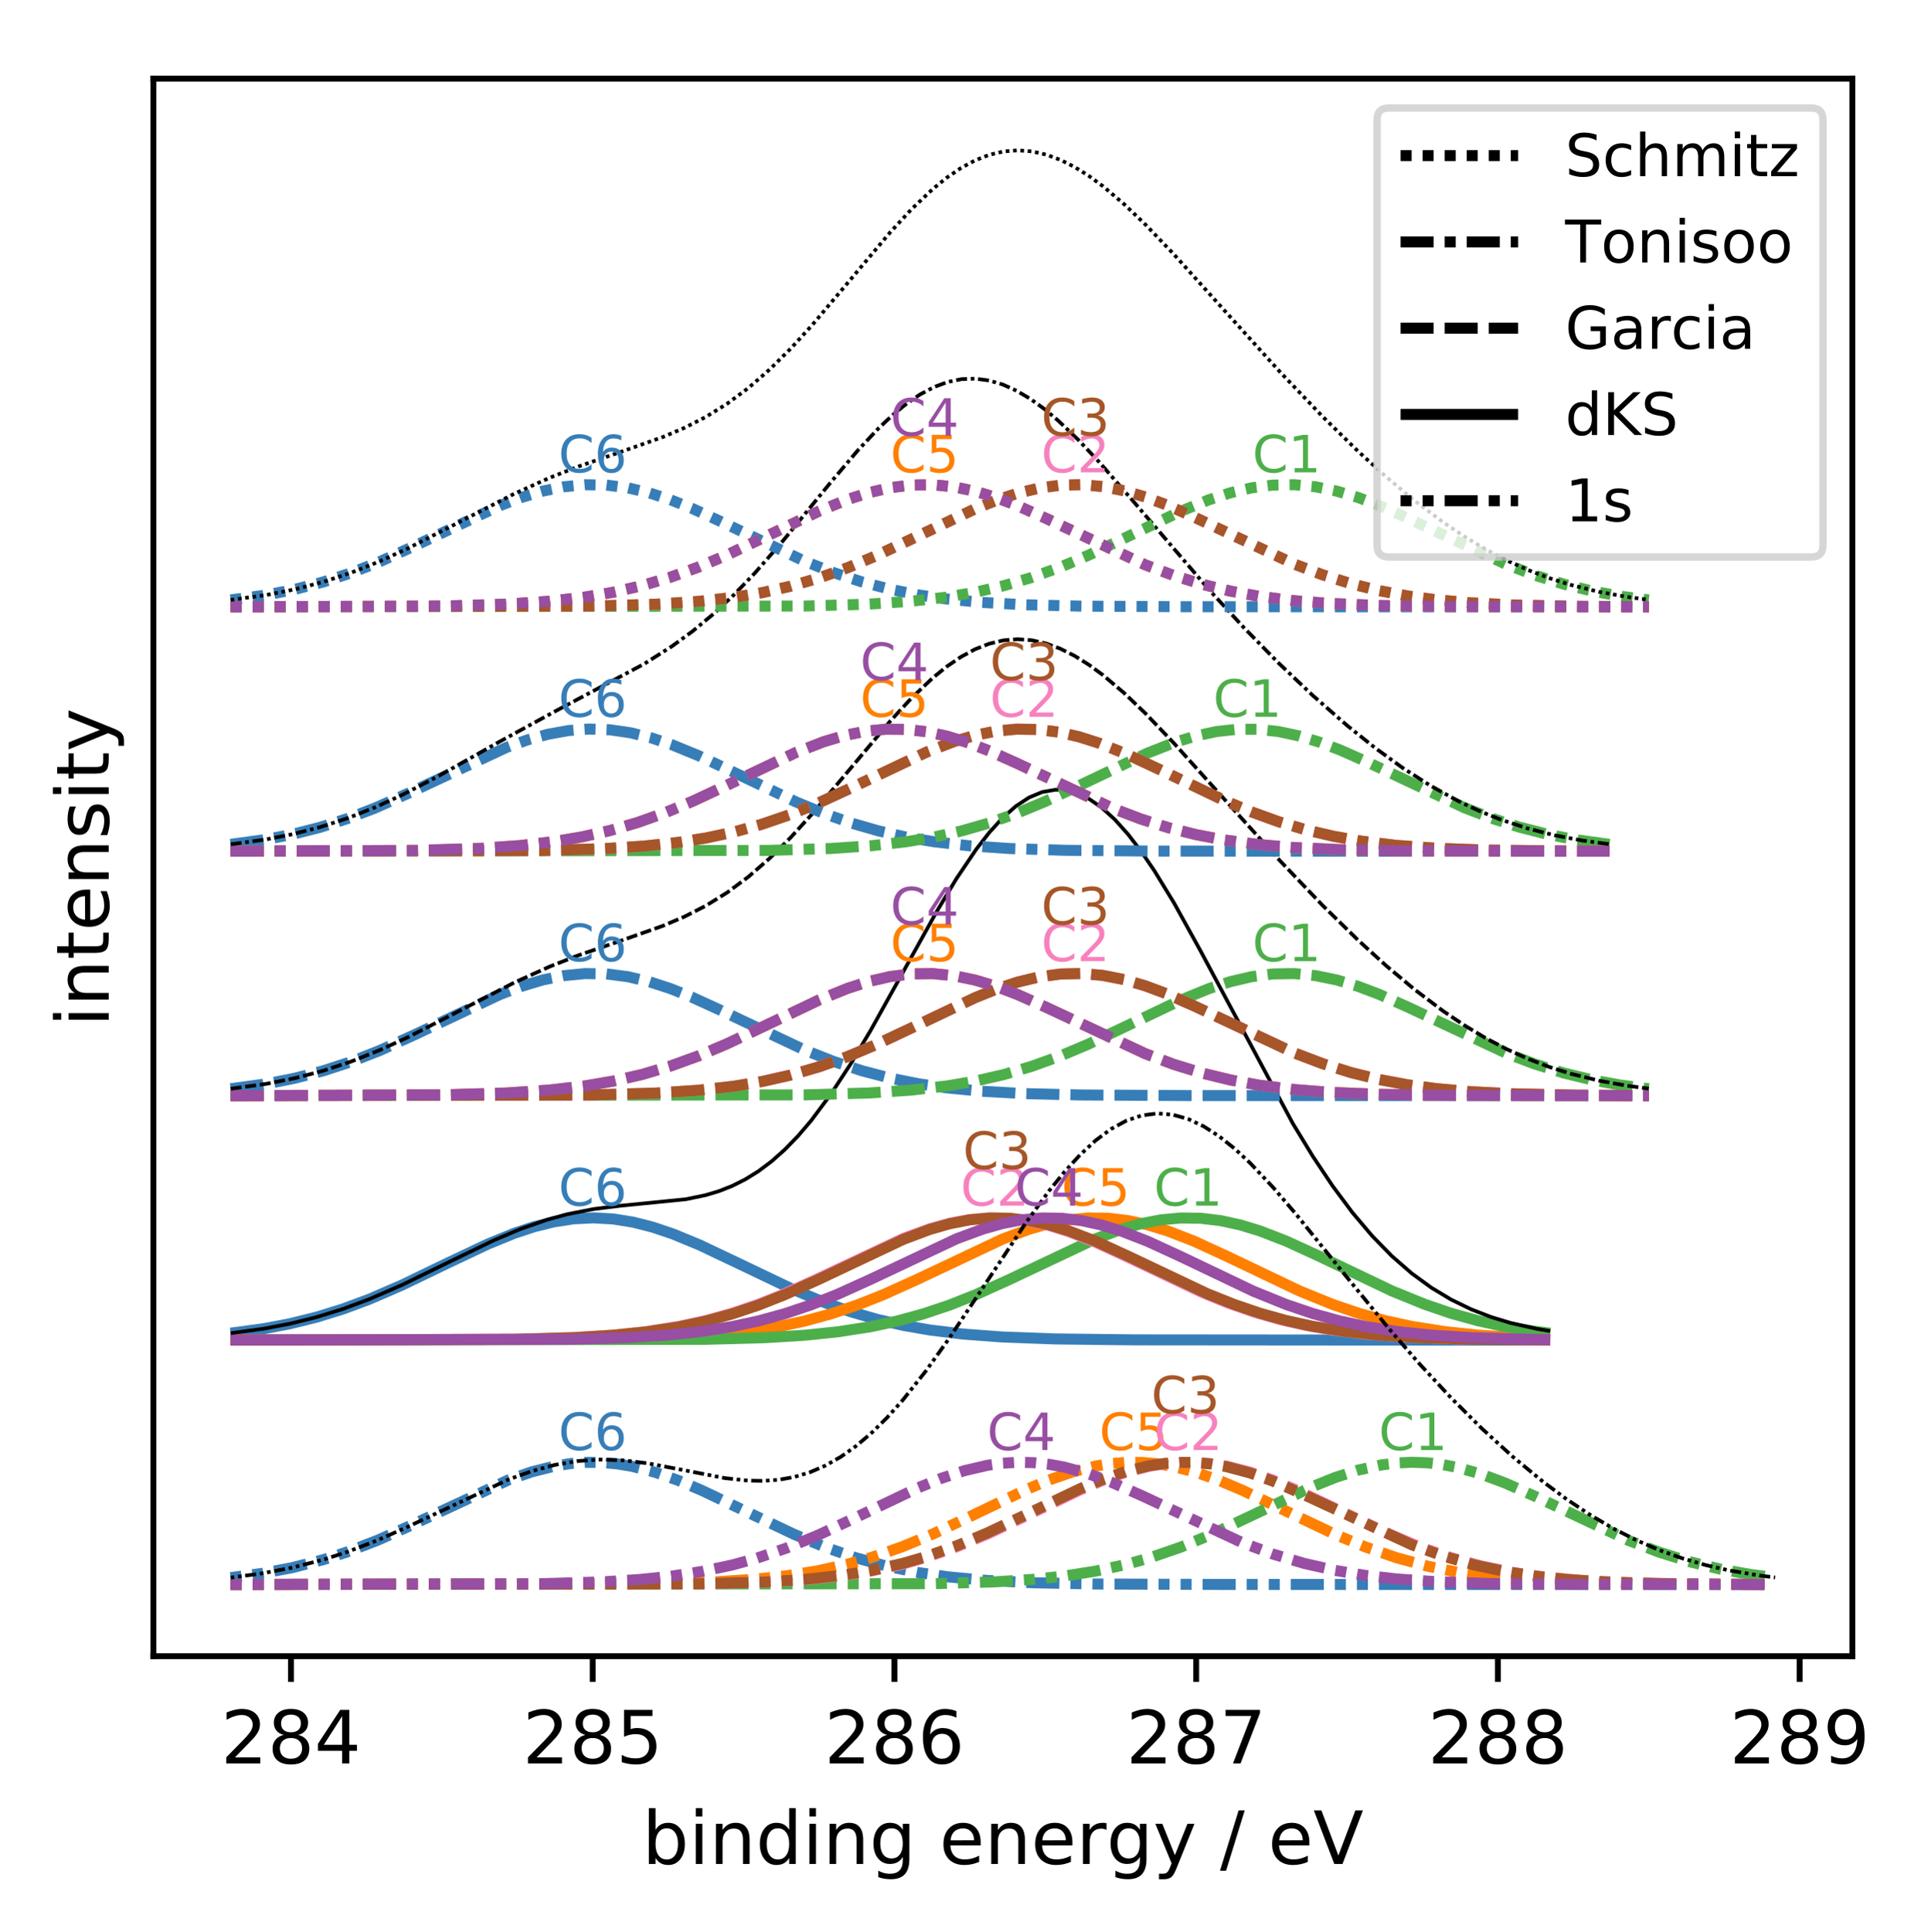 <?xml version="1.0" encoding="utf-8" standalone="no"?>
<!DOCTYPE svg PUBLIC "-//W3C//DTD SVG 1.1//EN"
  "http://www.w3.org/Graphics/SVG/1.1/DTD/svg11.dtd">
<!-- Created with matplotlib (http://matplotlib.org/) -->
<svg height="262.976pt" version="1.1" viewBox="0 0 262.852 262.976" width="262.852pt" xmlns="http://www.w3.org/2000/svg" xmlns:xlink="http://www.w3.org/1999/xlink">
 <defs>
  <style type="text/css">
*{stroke-linecap:butt;stroke-linejoin:round;}
  </style>
 </defs>
 <g id="figure_1">
  <g id="patch_1">
   <path d="M 0 262.976 
L 262.852 262.976 
L 262.852 0 
L 0 0 
z
" style="fill:#ffffff;"/>
  </g>
  <g id="axes_1">
   <g id="patch_2">
    <path d="M 20.878 225.42 
L 252.152 225.42 
L 252.152 10.7 
L 20.878 10.7 
z
" style="fill:#ffffff;"/>
   </g>
   <g id="matplotlib.axis_1">
    <g id="xtick_1">
     <g id="line2d_1">
      <defs>
       <path d="M 0 0 
L 0 3.5 
" id="m52ed35f5f0" style="stroke:#000000;stroke-width:0.8;"/>
      </defs>
      <g>
       <use style="stroke:#000000;stroke-width:0.8;" x="39.605" xlink:href="#m52ed35f5f0" y="225.42"/>
      </g>
     </g>
     <g id="text_1">
      <!-- 284 -->
      <defs>
       <path d="M 19.188 8.297 
L 53.609 8.297 
L 53.609 0 
L 7.328 0 
L 7.328 8.297 
Q 12.938 14.109 22.625 23.891 
Q 32.328 33.688 34.812 36.531 
Q 39.547 41.844 41.422 45.531 
Q 43.312 49.219 43.312 52.781 
Q 43.312 58.594 39.234 62.25 
Q 35.156 65.922 28.609 65.922 
Q 23.969 65.922 18.812 64.312 
Q 13.672 62.703 7.812 59.422 
L 7.812 69.391 
Q 13.766 71.781 18.938 73 
Q 24.125 74.219 28.422 74.219 
Q 39.75 74.219 46.484 68.547 
Q 53.219 62.891 53.219 53.422 
Q 53.219 48.922 51.531 44.891 
Q 49.859 40.875 45.406 35.406 
Q 44.188 33.984 37.641 27.219 
Q 31.109 20.453 19.188 8.297 
z
" id="DejaVuSans-32"/>
       <path d="M 31.781 34.625 
Q 24.75 34.625 20.719 30.859 
Q 16.703 27.094 16.703 20.516 
Q 16.703 13.922 20.719 10.156 
Q 24.75 6.391 31.781 6.391 
Q 38.812 6.391 42.859 10.172 
Q 46.922 13.969 46.922 20.516 
Q 46.922 27.094 42.891 30.859 
Q 38.875 34.625 31.781 34.625 
z
M 21.922 38.812 
Q 15.578 40.375 12.031 44.719 
Q 8.5 49.078 8.5 55.328 
Q 8.5 64.062 14.719 69.141 
Q 20.953 74.219 31.781 74.219 
Q 42.672 74.219 48.875 69.141 
Q 55.078 64.062 55.078 55.328 
Q 55.078 49.078 51.531 44.719 
Q 48 40.375 41.703 38.812 
Q 48.828 37.156 52.797 32.312 
Q 56.781 27.484 56.781 20.516 
Q 56.781 9.906 50.312 4.234 
Q 43.844 -1.422 31.781 -1.422 
Q 19.734 -1.422 13.25 4.234 
Q 6.781 9.906 6.781 20.516 
Q 6.781 27.484 10.781 32.312 
Q 14.797 37.156 21.922 38.812 
z
M 18.312 54.391 
Q 18.312 48.734 21.844 45.562 
Q 25.391 42.391 31.781 42.391 
Q 38.141 42.391 41.719 45.562 
Q 45.312 48.734 45.312 54.391 
Q 45.312 60.062 41.719 63.234 
Q 38.141 66.406 31.781 66.406 
Q 25.391 66.406 21.844 63.234 
Q 18.312 60.062 18.312 54.391 
z
" id="DejaVuSans-38"/>
       <path d="M 37.797 64.312 
L 12.891 25.391 
L 37.797 25.391 
z
M 35.203 72.906 
L 47.609 72.906 
L 47.609 25.391 
L 58.016 25.391 
L 58.016 17.188 
L 47.609 17.188 
L 47.609 0 
L 37.797 0 
L 37.797 17.188 
L 4.891 17.188 
L 4.891 26.703 
z
" id="DejaVuSans-34"/>
      </defs>
      <g transform="translate(30.062 240.018)scale(0.1 -0.1)">
       <use xlink:href="#DejaVuSans-32"/>
       <use x="63.623" xlink:href="#DejaVuSans-38"/>
       <use x="127.246" xlink:href="#DejaVuSans-34"/>
      </g>
     </g>
    </g>
    <g id="xtick_2">
     <g id="line2d_2">
      <g>
       <use style="stroke:#000000;stroke-width:0.8;" x="80.679" xlink:href="#m52ed35f5f0" y="225.42"/>
      </g>
     </g>
     <g id="text_2">
      <!-- 285 -->
      <defs>
       <path d="M 10.797 72.906 
L 49.516 72.906 
L 49.516 64.594 
L 19.828 64.594 
L 19.828 46.734 
Q 21.969 47.469 24.109 47.828 
Q 26.266 48.188 28.422 48.188 
Q 40.625 48.188 47.75 41.5 
Q 54.891 34.812 54.891 23.391 
Q 54.891 11.625 47.562 5.094 
Q 40.234 -1.422 26.906 -1.422 
Q 22.312 -1.422 17.547 -0.641 
Q 12.797 0.141 7.719 1.703 
L 7.719 11.625 
Q 12.109 9.234 16.797 8.062 
Q 21.484 6.891 26.703 6.891 
Q 35.156 6.891 40.078 11.328 
Q 45.016 15.766 45.016 23.391 
Q 45.016 31 40.078 35.438 
Q 35.156 39.891 26.703 39.891 
Q 22.75 39.891 18.812 39.016 
Q 14.891 38.141 10.797 36.281 
z
" id="DejaVuSans-35"/>
      </defs>
      <g transform="translate(71.135 240.018)scale(0.1 -0.1)">
       <use xlink:href="#DejaVuSans-32"/>
       <use x="63.623" xlink:href="#DejaVuSans-38"/>
       <use x="127.246" xlink:href="#DejaVuSans-35"/>
      </g>
     </g>
    </g>
    <g id="xtick_3">
     <g id="line2d_3">
      <g>
       <use style="stroke:#000000;stroke-width:0.8;" x="121.753" xlink:href="#m52ed35f5f0" y="225.42"/>
      </g>
     </g>
     <g id="text_3">
      <!-- 286 -->
      <defs>
       <path d="M 33.016 40.375 
Q 26.375 40.375 22.484 35.828 
Q 18.609 31.297 18.609 23.391 
Q 18.609 15.531 22.484 10.953 
Q 26.375 6.391 33.016 6.391 
Q 39.656 6.391 43.531 10.953 
Q 47.406 15.531 47.406 23.391 
Q 47.406 31.297 43.531 35.828 
Q 39.656 40.375 33.016 40.375 
z
M 52.594 71.297 
L 52.594 62.312 
Q 48.875 64.062 45.094 64.984 
Q 41.312 65.922 37.594 65.922 
Q 27.828 65.922 22.672 59.328 
Q 17.531 52.734 16.797 39.406 
Q 19.672 43.656 24.016 45.922 
Q 28.375 48.188 33.594 48.188 
Q 44.578 48.188 50.953 41.516 
Q 57.328 34.859 57.328 23.391 
Q 57.328 12.156 50.688 5.359 
Q 44.047 -1.422 33.016 -1.422 
Q 20.359 -1.422 13.672 8.266 
Q 6.984 17.969 6.984 36.375 
Q 6.984 53.656 15.188 63.938 
Q 23.391 74.219 37.203 74.219 
Q 40.922 74.219 44.703 73.484 
Q 48.484 72.75 52.594 71.297 
z
" id="DejaVuSans-36"/>
      </defs>
      <g transform="translate(112.209 240.018)scale(0.1 -0.1)">
       <use xlink:href="#DejaVuSans-32"/>
       <use x="63.623" xlink:href="#DejaVuSans-38"/>
       <use x="127.246" xlink:href="#DejaVuSans-36"/>
      </g>
     </g>
    </g>
    <g id="xtick_4">
     <g id="line2d_4">
      <g>
       <use style="stroke:#000000;stroke-width:0.8;" x="162.827" xlink:href="#m52ed35f5f0" y="225.42"/>
      </g>
     </g>
     <g id="text_4">
      <!-- 287 -->
      <defs>
       <path d="M 8.203 72.906 
L 55.078 72.906 
L 55.078 68.703 
L 28.609 0 
L 18.312 0 
L 43.219 64.594 
L 8.203 64.594 
z
" id="DejaVuSans-37"/>
      </defs>
      <g transform="translate(153.283 240.018)scale(0.1 -0.1)">
       <use xlink:href="#DejaVuSans-32"/>
       <use x="63.623" xlink:href="#DejaVuSans-38"/>
       <use x="127.246" xlink:href="#DejaVuSans-37"/>
      </g>
     </g>
    </g>
    <g id="xtick_5">
     <g id="line2d_5">
      <g>
       <use style="stroke:#000000;stroke-width:0.8;" x="203.901" xlink:href="#m52ed35f5f0" y="225.42"/>
      </g>
     </g>
     <g id="text_5">
      <!-- 288 -->
      <g transform="translate(194.357 240.018)scale(0.1 -0.1)">
       <use xlink:href="#DejaVuSans-32"/>
       <use x="63.623" xlink:href="#DejaVuSans-38"/>
       <use x="127.246" xlink:href="#DejaVuSans-38"/>
      </g>
     </g>
    </g>
    <g id="xtick_6">
     <g id="line2d_6">
      <g>
       <use style="stroke:#000000;stroke-width:0.8;" x="244.975" xlink:href="#m52ed35f5f0" y="225.42"/>
      </g>
     </g>
     <g id="text_6">
      <!-- 289 -->
      <defs>
       <path d="M 10.984 1.516 
L 10.984 10.5 
Q 14.703 8.734 18.5 7.812 
Q 22.312 6.891 25.984 6.891 
Q 35.75 6.891 40.891 13.453 
Q 46.047 20.016 46.781 33.406 
Q 43.953 29.203 39.594 26.953 
Q 35.25 24.703 29.984 24.703 
Q 19.047 24.703 12.672 31.312 
Q 6.297 37.938 6.297 49.422 
Q 6.297 60.641 12.938 67.422 
Q 19.578 74.219 30.609 74.219 
Q 43.266 74.219 49.922 64.516 
Q 56.594 54.828 56.594 36.375 
Q 56.594 19.141 48.406 8.859 
Q 40.234 -1.422 26.422 -1.422 
Q 22.703 -1.422 18.891 -0.688 
Q 15.094 0.047 10.984 1.516 
z
M 30.609 32.422 
Q 37.25 32.422 41.125 36.953 
Q 45.016 41.5 45.016 49.422 
Q 45.016 57.281 41.125 61.844 
Q 37.25 66.406 30.609 66.406 
Q 23.969 66.406 20.094 61.844 
Q 16.219 57.281 16.219 49.422 
Q 16.219 41.5 20.094 36.953 
Q 23.969 32.422 30.609 32.422 
z
" id="DejaVuSans-39"/>
      </defs>
      <g transform="translate(235.431 240.018)scale(0.1 -0.1)">
       <use xlink:href="#DejaVuSans-32"/>
       <use x="63.623" xlink:href="#DejaVuSans-38"/>
       <use x="127.246" xlink:href="#DejaVuSans-39"/>
      </g>
     </g>
    </g>
    <g id="text_7">
     <!-- binding energy / eV -->
     <defs>
      <path d="M 48.688 27.297 
Q 48.688 37.203 44.609 42.844 
Q 40.531 48.484 33.406 48.484 
Q 26.266 48.484 22.188 42.844 
Q 18.109 37.203 18.109 27.297 
Q 18.109 17.391 22.188 11.75 
Q 26.266 6.109 33.406 6.109 
Q 40.531 6.109 44.609 11.75 
Q 48.688 17.391 48.688 27.297 
z
M 18.109 46.391 
Q 20.953 51.266 25.266 53.625 
Q 29.594 56 35.594 56 
Q 45.562 56 51.781 48.094 
Q 58.016 40.188 58.016 27.297 
Q 58.016 14.406 51.781 6.484 
Q 45.562 -1.422 35.594 -1.422 
Q 29.594 -1.422 25.266 0.953 
Q 20.953 3.328 18.109 8.203 
L 18.109 0 
L 9.078 0 
L 9.078 75.984 
L 18.109 75.984 
z
" id="DejaVuSans-62"/>
      <path d="M 9.422 54.688 
L 18.406 54.688 
L 18.406 0 
L 9.422 0 
z
M 9.422 75.984 
L 18.406 75.984 
L 18.406 64.594 
L 9.422 64.594 
z
" id="DejaVuSans-69"/>
      <path d="M 54.891 33.016 
L 54.891 0 
L 45.906 0 
L 45.906 32.719 
Q 45.906 40.484 42.875 44.328 
Q 39.844 48.188 33.797 48.188 
Q 26.516 48.188 22.312 43.547 
Q 18.109 38.922 18.109 30.906 
L 18.109 0 
L 9.078 0 
L 9.078 54.688 
L 18.109 54.688 
L 18.109 46.188 
Q 21.344 51.125 25.703 53.562 
Q 30.078 56 35.797 56 
Q 45.219 56 50.047 50.172 
Q 54.891 44.344 54.891 33.016 
z
" id="DejaVuSans-6e"/>
      <path d="M 45.406 46.391 
L 45.406 75.984 
L 54.391 75.984 
L 54.391 0 
L 45.406 0 
L 45.406 8.203 
Q 42.578 3.328 38.25 0.953 
Q 33.938 -1.422 27.875 -1.422 
Q 17.969 -1.422 11.734 6.484 
Q 5.516 14.406 5.516 27.297 
Q 5.516 40.188 11.734 48.094 
Q 17.969 56 27.875 56 
Q 33.938 56 38.25 53.625 
Q 42.578 51.266 45.406 46.391 
z
M 14.797 27.297 
Q 14.797 17.391 18.875 11.75 
Q 22.953 6.109 30.078 6.109 
Q 37.203 6.109 41.297 11.75 
Q 45.406 17.391 45.406 27.297 
Q 45.406 37.203 41.297 42.844 
Q 37.203 48.484 30.078 48.484 
Q 22.953 48.484 18.875 42.844 
Q 14.797 37.203 14.797 27.297 
z
" id="DejaVuSans-64"/>
      <path d="M 45.406 27.984 
Q 45.406 37.75 41.375 43.109 
Q 37.359 48.484 30.078 48.484 
Q 22.859 48.484 18.828 43.109 
Q 14.797 37.75 14.797 27.984 
Q 14.797 18.266 18.828 12.891 
Q 22.859 7.516 30.078 7.516 
Q 37.359 7.516 41.375 12.891 
Q 45.406 18.266 45.406 27.984 
z
M 54.391 6.781 
Q 54.391 -7.172 48.188 -13.984 
Q 42 -20.797 29.203 -20.797 
Q 24.469 -20.797 20.266 -20.094 
Q 16.062 -19.391 12.109 -17.922 
L 12.109 -9.188 
Q 16.062 -11.328 19.922 -12.344 
Q 23.781 -13.375 27.781 -13.375 
Q 36.625 -13.375 41.016 -8.766 
Q 45.406 -4.156 45.406 5.172 
L 45.406 9.625 
Q 42.625 4.781 38.281 2.391 
Q 33.938 0 27.875 0 
Q 17.828 0 11.672 7.656 
Q 5.516 15.328 5.516 27.984 
Q 5.516 40.672 11.672 48.328 
Q 17.828 56 27.875 56 
Q 33.938 56 38.281 53.609 
Q 42.625 51.219 45.406 46.391 
L 45.406 54.688 
L 54.391 54.688 
z
" id="DejaVuSans-67"/>
      <path id="DejaVuSans-20"/>
      <path d="M 56.203 29.594 
L 56.203 25.203 
L 14.891 25.203 
Q 15.484 15.922 20.484 11.062 
Q 25.484 6.203 34.422 6.203 
Q 39.594 6.203 44.453 7.469 
Q 49.312 8.734 54.109 11.281 
L 54.109 2.781 
Q 49.266 0.734 44.188 -0.344 
Q 39.109 -1.422 33.891 -1.422 
Q 20.797 -1.422 13.156 6.188 
Q 5.516 13.812 5.516 26.812 
Q 5.516 40.234 12.766 48.109 
Q 20.016 56 32.328 56 
Q 43.359 56 49.781 48.891 
Q 56.203 41.797 56.203 29.594 
z
M 47.219 32.234 
Q 47.125 39.594 43.094 43.984 
Q 39.062 48.391 32.422 48.391 
Q 24.906 48.391 20.391 44.141 
Q 15.875 39.891 15.188 32.172 
z
" id="DejaVuSans-65"/>
      <path d="M 41.109 46.297 
Q 39.594 47.172 37.812 47.578 
Q 36.031 48 33.891 48 
Q 26.266 48 22.188 43.047 
Q 18.109 38.094 18.109 28.812 
L 18.109 0 
L 9.078 0 
L 9.078 54.688 
L 18.109 54.688 
L 18.109 46.188 
Q 20.953 51.172 25.484 53.578 
Q 30.031 56 36.531 56 
Q 37.453 56 38.578 55.875 
Q 39.703 55.766 41.062 55.516 
z
" id="DejaVuSans-72"/>
      <path d="M 32.172 -5.078 
Q 28.375 -14.844 24.75 -17.812 
Q 21.141 -20.797 15.094 -20.797 
L 7.906 -20.797 
L 7.906 -13.281 
L 13.188 -13.281 
Q 16.891 -13.281 18.938 -11.516 
Q 21 -9.766 23.484 -3.219 
L 25.094 0.875 
L 2.984 54.688 
L 12.5 54.688 
L 29.594 11.922 
L 46.688 54.688 
L 56.203 54.688 
z
" id="DejaVuSans-79"/>
      <path d="M 25.391 72.906 
L 33.688 72.906 
L 8.297 -9.281 
L 0 -9.281 
z
" id="DejaVuSans-2f"/>
      <path d="M 28.609 0 
L 0.781 72.906 
L 11.078 72.906 
L 34.188 11.531 
L 57.328 72.906 
L 67.578 72.906 
L 39.797 0 
z
" id="DejaVuSans-56"/>
     </defs>
     <g transform="translate(87.418 253.697)scale(0.1 -0.1)">
      <use xlink:href="#DejaVuSans-62"/>
      <use x="63.477" xlink:href="#DejaVuSans-69"/>
      <use x="91.26" xlink:href="#DejaVuSans-6e"/>
      <use x="154.639" xlink:href="#DejaVuSans-64"/>
      <use x="218.115" xlink:href="#DejaVuSans-69"/>
      <use x="245.898" xlink:href="#DejaVuSans-6e"/>
      <use x="309.277" xlink:href="#DejaVuSans-67"/>
      <use x="372.754" xlink:href="#DejaVuSans-20"/>
      <use x="404.541" xlink:href="#DejaVuSans-65"/>
      <use x="466.064" xlink:href="#DejaVuSans-6e"/>
      <use x="529.443" xlink:href="#DejaVuSans-65"/>
      <use x="590.967" xlink:href="#DejaVuSans-72"/>
      <use x="632.064" xlink:href="#DejaVuSans-67"/>
      <use x="695.541" xlink:href="#DejaVuSans-79"/>
      <use x="754.721" xlink:href="#DejaVuSans-20"/>
      <use x="786.508" xlink:href="#DejaVuSans-2f"/>
      <use x="820.199" xlink:href="#DejaVuSans-20"/>
      <use x="851.986" xlink:href="#DejaVuSans-65"/>
      <use x="913.51" xlink:href="#DejaVuSans-56"/>
     </g>
    </g>
   </g>
   <g id="matplotlib.axis_2">
    <g id="text_8">
     <!-- intensity -->
     <defs>
      <path d="M 18.312 70.219 
L 18.312 54.688 
L 36.812 54.688 
L 36.812 47.703 
L 18.312 47.703 
L 18.312 18.016 
Q 18.312 11.328 20.141 9.422 
Q 21.969 7.516 27.594 7.516 
L 36.812 7.516 
L 36.812 0 
L 27.594 0 
Q 17.188 0 13.234 3.875 
Q 9.281 7.766 9.281 18.016 
L 9.281 47.703 
L 2.688 47.703 
L 2.688 54.688 
L 9.281 54.688 
L 9.281 70.219 
z
" id="DejaVuSans-74"/>
      <path d="M 44.281 53.078 
L 44.281 44.578 
Q 40.484 46.531 36.375 47.5 
Q 32.281 48.484 27.875 48.484 
Q 21.188 48.484 17.844 46.438 
Q 14.5 44.391 14.5 40.281 
Q 14.5 37.156 16.891 35.375 
Q 19.281 33.594 26.516 31.984 
L 29.594 31.297 
Q 39.156 29.25 43.188 25.516 
Q 47.219 21.781 47.219 15.094 
Q 47.219 7.469 41.188 3.016 
Q 35.156 -1.422 24.609 -1.422 
Q 20.219 -1.422 15.453 -0.562 
Q 10.688 0.297 5.422 2 
L 5.422 11.281 
Q 10.406 8.688 15.234 7.391 
Q 20.062 6.109 24.812 6.109 
Q 31.156 6.109 34.562 8.281 
Q 37.984 10.453 37.984 14.406 
Q 37.984 18.062 35.516 20.016 
Q 33.062 21.969 24.703 23.781 
L 21.578 24.516 
Q 13.234 26.266 9.516 29.906 
Q 5.812 33.547 5.812 39.891 
Q 5.812 47.609 11.281 51.797 
Q 16.75 56 26.812 56 
Q 31.781 56 36.172 55.266 
Q 40.578 54.547 44.281 53.078 
z
" id="DejaVuSans-73"/>
     </defs>
     <g transform="translate(14.798 139.737)rotate(-90)scale(0.1 -0.1)">
      <use xlink:href="#DejaVuSans-69"/>
      <use x="27.783" xlink:href="#DejaVuSans-6e"/>
      <use x="91.162" xlink:href="#DejaVuSans-74"/>
      <use x="130.371" xlink:href="#DejaVuSans-65"/>
      <use x="191.895" xlink:href="#DejaVuSans-6e"/>
      <use x="255.273" xlink:href="#DejaVuSans-73"/>
      <use x="307.373" xlink:href="#DejaVuSans-69"/>
      <use x="335.156" xlink:href="#DejaVuSans-74"/>
      <use x="374.365" xlink:href="#DejaVuSans-79"/>
     </g>
    </g>
   </g>
   <g id="line2d_7">
    <path clip-path="url(#p226677cfa6)" d="M 31.391 181.458 
L 35.881 180.851 
L 39.474 180.169 
L 43.067 179.282 
L 46.66 178.173 
L 50.252 176.841 
L 54.743 174.898 
L 61.03 171.866 
L 66.419 169.321 
L 70.012 167.856 
L 72.707 166.965 
L 75.401 166.298 
L 78.096 165.888 
L 80.79 165.758 
L 83.485 165.912 
L 86.179 166.343 
L 88.874 167.03 
L 91.568 167.939 
L 95.161 169.419 
L 100.55 171.975 
L 107.735 175.407 
L 112.226 177.279 
L 115.819 178.543 
L 119.412 179.582 
L 123.004 180.402 
L 126.597 181.026 
L 131.088 181.574 
L 136.477 181.977 
L 143.662 182.241 
L 154.44 182.365 
L 185.877 182.392 
L 211.025 182.392 
L 211.025 182.392 
" style="fill:none;stroke:#377eb8;stroke-dasharray:1.5,0;stroke-dashoffset:0;stroke-width:1.5;"/>
   </g>
   <g id="line2d_8">
    <path clip-path="url(#p226677cfa6)" d="M 31.391 182.392 
L 83.485 182.291 
L 91.568 182.065 
L 96.957 181.734 
L 101.448 181.272 
L 105.939 180.575 
L 109.532 179.806 
L 113.124 178.823 
L 116.717 177.614 
L 120.31 176.189 
L 124.801 174.158 
L 136.477 168.644 
L 140.07 167.309 
L 142.764 166.544 
L 145.459 166.025 
L 148.153 165.777 
L 150.848 165.814 
L 153.542 166.132 
L 156.237 166.717 
L 158.931 167.538 
L 162.524 168.932 
L 167.015 170.994 
L 176.895 175.71 
L 181.386 177.536 
L 184.978 178.758 
L 188.571 179.754 
L 192.164 180.535 
L 196.655 181.245 
L 201.145 181.716 
L 206.535 182.056 
L 211.025 182.214 
L 211.025 182.214 
" style="fill:none;stroke:#ff7f00;stroke-dasharray:1.5,0;stroke-dashoffset:0;stroke-width:1.5;"/>
   </g>
   <g id="line2d_9">
    <path clip-path="url(#p226677cfa6)" d="M 31.391 182.392 
L 96.059 182.292 
L 104.143 182.066 
L 109.532 181.734 
L 114.023 181.272 
L 118.513 180.576 
L 122.106 179.807 
L 125.699 178.824 
L 129.292 177.616 
L 132.884 176.191 
L 137.375 174.161 
L 149.051 168.646 
L 152.644 167.31 
L 155.339 166.545 
L 158.033 166.026 
L 160.728 165.777 
L 163.422 165.813 
L 166.117 166.131 
L 168.811 166.716 
L 171.506 167.537 
L 175.098 168.93 
L 179.589 170.991 
L 189.469 175.708 
L 193.96 177.534 
L 197.553 178.756 
L 201.145 179.753 
L 204.738 180.534 
L 209.229 181.244 
L 211.025 181.458 
L 211.025 181.458 
" style="fill:none;stroke:#4daf4a;stroke-dasharray:1.5,0;stroke-dashoffset:0;stroke-width:1.5;"/>
   </g>
   <g id="line2d_10">
    <path clip-path="url(#p226677cfa6)" d="M 31.391 182.392 
L 70.012 182.287 
L 78.096 182.053 
L 83.485 181.712 
L 87.976 181.238 
L 92.466 180.525 
L 96.059 179.742 
L 99.652 178.742 
L 103.244 177.517 
L 106.837 176.078 
L 111.328 174.033 
L 123.004 168.537 
L 126.597 167.225 
L 129.292 166.482 
L 131.986 165.989 
L 134.681 165.768 
L 137.375 165.832 
L 140.07 166.178 
L 142.764 166.787 
L 145.459 167.63 
L 149.051 169.045 
L 153.542 171.121 
L 163.422 175.825 
L 167.015 177.297 
L 170.608 178.558 
L 174.2 179.594 
L 177.793 180.411 
L 181.386 181.032 
L 185.877 181.578 
L 191.266 181.979 
L 198.451 182.242 
L 209.229 182.365 
L 211.025 182.373 
L 211.025 182.373 
" style="fill:none;stroke:#f781bf;stroke-dasharray:1.5,0;stroke-dashoffset:0;stroke-width:1.5;"/>
   </g>
   <g id="line2d_11">
    <path clip-path="url(#p226677cfa6)" d="M 31.391 182.392 
L 70.012 182.292 
L 78.096 182.068 
L 83.485 181.738 
L 87.976 181.279 
L 92.466 180.585 
L 96.059 179.819 
L 99.652 178.839 
L 103.244 177.634 
L 106.837 176.212 
L 111.328 174.184 
L 123.004 168.667 
L 126.597 167.326 
L 129.292 166.557 
L 131.986 166.033 
L 134.681 165.779 
L 137.375 165.81 
L 140.07 166.123 
L 142.764 166.703 
L 145.459 167.52 
L 149.051 168.909 
L 153.542 170.968 
L 164.32 176.076 
L 167.913 177.516 
L 171.506 178.741 
L 175.098 179.741 
L 178.691 180.524 
L 183.182 181.238 
L 187.673 181.712 
L 193.062 182.053 
L 200.247 182.272 
L 211.025 182.371 
L 211.025 182.371 
" style="fill:none;stroke:#a65628;stroke-dasharray:1.5,0;stroke-dashoffset:0;stroke-width:1.5;"/>
   </g>
   <g id="line2d_12">
    <path clip-path="url(#p226677cfa6)" d="M 31.391 182.392 
L 77.197 182.29 
L 85.281 182.062 
L 90.67 181.728 
L 95.161 181.263 
L 99.652 180.561 
L 103.244 179.789 
L 106.837 178.801 
L 110.43 177.588 
L 114.023 176.159 
L 118.513 174.125 
L 130.19 168.615 
L 133.782 167.286 
L 136.477 166.527 
L 139.171 166.015 
L 141.866 165.775 
L 144.56 165.818 
L 147.255 166.144 
L 149.95 166.735 
L 152.644 167.563 
L 156.237 168.962 
L 160.728 171.028 
L 170.608 175.741 
L 175.098 177.562 
L 178.691 178.779 
L 182.284 179.771 
L 185.877 180.548 
L 190.367 181.254 
L 194.858 181.722 
L 200.247 182.059 
L 207.433 182.274 
L 211.025 182.325 
L 211.025 182.325 
" style="fill:none;stroke:#984ea3;stroke-dasharray:1.5,0;stroke-dashoffset:0;stroke-width:1.5;"/>
   </g>
   <g id="line2d_13">
    <path clip-path="url(#p226677cfa6)" d="M 31.391 181.458 
L 35.881 180.85 
L 39.474 180.168 
L 43.067 179.281 
L 46.66 178.17 
L 50.252 176.834 
L 54.743 174.882 
L 61.03 171.813 
L 67.318 168.772 
L 70.91 167.254 
L 74.503 166.003 
L 77.197 165.269 
L 80.79 164.564 
L 84.383 164.118 
L 93.365 163.225 
L 96.059 162.666 
L 97.855 162.127 
L 99.652 161.421 
L 101.448 160.522 
L 103.244 159.406 
L 105.041 158.057 
L 106.837 156.459 
L 108.634 154.608 
L 110.43 152.502 
L 113.124 148.883 
L 115.819 144.766 
L 118.513 140.243 
L 123.004 132.166 
L 127.495 124.086 
L 130.19 119.594 
L 132.884 115.596 
L 134.681 113.289 
L 136.477 111.322 
L 138.273 109.732 
L 140.07 108.55 
L 141.866 107.798 
L 143.662 107.49 
L 144.56 107.504 
L 146.357 107.869 
L 148.153 108.674 
L 149.95 109.904 
L 151.746 111.535 
L 153.542 113.538 
L 155.339 115.876 
L 157.135 118.511 
L 159.829 122.922 
L 163.422 129.419 
L 175.997 152.936 
L 178.691 157.359 
L 181.386 161.397 
L 184.08 165.016 
L 186.775 168.204 
L 189.469 170.963 
L 192.164 173.311 
L 194.858 175.276 
L 197.553 176.894 
L 200.247 178.204 
L 202.942 179.248 
L 205.636 180.066 
L 209.229 180.871 
L 211.025 181.174 
L 211.025 181.174 
" style="fill:none;stroke:#000000;stroke-dasharray:0.5,0;stroke-dashoffset:0;stroke-width:0.5;"/>
   </g>
   <g id="line2d_14">
    <path clip-path="url(#p226677cfa6)" d="M 31.391 148.189 
L 36.217 147.527 
L 40.078 146.767 
L 43.939 145.766 
L 47.8 144.506 
L 51.661 142.993 
L 56.487 140.812 
L 68.07 135.347 
L 70.965 134.249 
L 73.861 133.381 
L 76.757 132.79 
L 79.652 132.51 
L 82.548 132.558 
L 85.444 132.931 
L 88.339 133.607 
L 91.235 134.547 
L 94.131 135.7 
L 97.992 137.463 
L 109.575 142.941 
L 113.436 144.461 
L 117.297 145.729 
L 121.158 146.738 
L 125.018 147.506 
L 128.879 148.064 
L 133.706 148.53 
L 139.497 148.848 
L 147.219 149.036 
L 161.697 149.116 
L 224.438 149.123 
L 224.438 149.123 
" style="fill:none;stroke:#377eb8;stroke-dasharray:4.5,1.5,4.5,1.5;stroke-dashoffset:0;stroke-width:1.5;"/>
   </g>
   <g id="line2d_15">
    <path clip-path="url(#p226677cfa6)" d="M 31.391 149.123 
L 60.348 149.02 
L 69.035 148.761 
L 74.826 148.364 
L 79.652 147.8 
L 83.513 147.138 
L 87.374 146.25 
L 91.235 145.108 
L 95.096 143.707 
L 98.957 142.07 
L 104.748 139.316 
L 111.505 136.094 
L 115.366 134.525 
L 118.262 133.589 
L 121.158 132.919 
L 124.053 132.553 
L 126.949 132.512 
L 129.845 132.799 
L 132.74 133.397 
L 135.636 134.271 
L 138.532 135.372 
L 142.393 137.093 
L 155.906 143.418 
L 159.767 144.866 
L 163.628 146.057 
L 167.489 146.991 
L 171.35 147.692 
L 176.176 148.296 
L 181.002 148.671 
L 187.759 148.946 
L 197.411 149.085 
L 221.542 149.123 
L 224.438 149.123 
L 224.438 149.123 
" style="fill:none;stroke:#ff7f00;stroke-dasharray:4.5,1.5,4.5,1.5;stroke-dashoffset:0;stroke-width:1.5;"/>
   </g>
   <g id="line2d_16">
    <path clip-path="url(#p226677cfa6)" d="M 31.391 149.123 
L 109.575 149.021 
L 118.262 148.764 
L 124.053 148.37 
L 128.879 147.809 
L 132.74 147.151 
L 136.601 146.266 
L 140.462 145.128 
L 144.323 143.731 
L 148.184 142.098 
L 153.976 139.347 
L 160.732 136.122 
L 164.593 134.547 
L 167.489 133.607 
L 170.385 132.931 
L 173.28 132.558 
L 176.176 132.51 
L 179.072 132.79 
L 181.967 133.381 
L 184.863 134.249 
L 187.759 135.347 
L 191.62 137.064 
L 205.133 143.393 
L 208.994 144.845 
L 212.855 146.04 
L 216.716 146.978 
L 220.577 147.683 
L 224.438 148.189 
L 224.438 148.189 
" style="fill:none;stroke:#4daf4a;stroke-dasharray:4.5,1.5,4.5,1.5;stroke-dashoffset:0;stroke-width:1.5;"/>
   </g>
   <g id="line2d_17">
    <path clip-path="url(#p226677cfa6)" d="M 31.391 149.123 
L 80.618 149.025 
L 89.305 148.774 
L 95.096 148.389 
L 99.922 147.838 
L 103.783 147.191 
L 107.644 146.319 
L 111.505 145.195 
L 115.366 143.811 
L 119.227 142.19 
L 124.053 139.92 
L 132.74 135.789 
L 135.636 134.623 
L 138.532 133.665 
L 141.427 132.969 
L 144.323 132.574 
L 147.219 132.502 
L 150.115 132.759 
L 153.01 133.329 
L 155.906 134.18 
L 158.802 135.262 
L 162.663 136.967 
L 176.176 143.309 
L 180.037 144.774 
L 183.898 145.983 
L 187.759 146.934 
L 191.62 147.65 
L 195.481 148.167 
L 200.307 148.593 
L 206.098 148.88 
L 214.785 149.058 
L 224.438 149.111 
L 224.438 149.111 
" style="fill:none;stroke:#f781bf;stroke-dasharray:4.5,1.5,4.5,1.5;stroke-dashoffset:0;stroke-width:1.5;"/>
   </g>
   <g id="line2d_18">
    <path clip-path="url(#p226677cfa6)" d="M 31.391 149.123 
L 80.618 149.025 
L 89.305 148.774 
L 95.096 148.389 
L 99.922 147.838 
L 103.783 147.191 
L 107.644 146.319 
L 111.505 145.195 
L 115.366 143.811 
L 119.227 142.19 
L 124.053 139.92 
L 132.74 135.789 
L 135.636 134.623 
L 138.532 133.665 
L 141.427 132.969 
L 144.323 132.574 
L 147.219 132.502 
L 150.115 132.759 
L 153.01 133.329 
L 155.906 134.18 
L 158.802 135.262 
L 162.663 136.967 
L 176.176 143.309 
L 180.037 144.774 
L 183.898 145.983 
L 187.759 146.934 
L 191.62 147.65 
L 195.481 148.167 
L 200.307 148.593 
L 206.098 148.88 
L 214.785 149.058 
L 224.438 149.111 
L 224.438 149.111 
" style="fill:none;stroke:#a65628;stroke-dasharray:4.5,1.5,4.5,1.5;stroke-dashoffset:0;stroke-width:1.5;"/>
   </g>
   <g id="line2d_19">
    <path clip-path="url(#p226677cfa6)" d="M 31.391 149.123 
L 60.348 149.02 
L 69.035 148.761 
L 74.826 148.364 
L 79.652 147.8 
L 83.513 147.138 
L 87.374 146.25 
L 91.235 145.108 
L 95.096 143.707 
L 98.957 142.07 
L 104.748 139.316 
L 111.505 136.094 
L 115.366 134.525 
L 118.262 133.589 
L 121.158 132.919 
L 124.053 132.553 
L 126.949 132.512 
L 129.845 132.799 
L 132.74 133.397 
L 135.636 134.271 
L 138.532 135.372 
L 142.393 137.093 
L 155.906 143.418 
L 159.767 144.866 
L 163.628 146.057 
L 167.489 146.991 
L 171.35 147.692 
L 176.176 148.296 
L 181.002 148.671 
L 187.759 148.946 
L 197.411 149.085 
L 221.542 149.123 
L 224.438 149.123 
L 224.438 149.123 
" style="fill:none;stroke:#984ea3;stroke-dasharray:4.5,1.5,4.5,1.5;stroke-dashoffset:0;stroke-width:1.5;"/>
   </g>
   <g id="line2d_20">
    <path clip-path="url(#p226677cfa6)" d="M 31.391 148.189 
L 36.217 147.524 
L 40.078 146.761 
L 43.939 145.754 
L 47.8 144.481 
L 51.661 142.944 
L 55.521 141.172 
L 61.313 138.215 
L 70 133.736 
L 74.826 131.557 
L 78.687 130.043 
L 84.479 128.048 
L 90.27 125.999 
L 93.166 124.765 
L 96.061 123.287 
L 98.957 121.498 
L 101.853 119.353 
L 104.748 116.837 
L 107.644 113.966 
L 110.54 110.792 
L 115.366 105.068 
L 121.158 98.173 
L 124.053 95.035 
L 126.949 92.281 
L 128.879 90.716 
L 130.81 89.402 
L 132.74 88.359 
L 134.671 87.606 
L 136.601 87.151 
L 138.532 86.997 
L 140.462 87.142 
L 142.393 87.576 
L 144.323 88.286 
L 146.254 89.252 
L 148.184 90.453 
L 150.115 91.864 
L 153.01 94.314 
L 155.906 97.083 
L 159.767 101.118 
L 166.524 108.623 
L 174.245 117.164 
L 180.037 123.23 
L 184.863 127.955 
L 188.724 131.468 
L 192.585 134.7 
L 196.446 137.609 
L 199.342 139.557 
L 202.237 141.295 
L 205.133 142.817 
L 208.029 144.126 
L 210.924 145.23 
L 213.82 146.142 
L 217.681 147.093 
L 221.542 147.784 
L 224.438 148.165 
L 224.438 148.165 
" style="fill:none;stroke:#000000;stroke-dasharray:1.5,0.5,1.5,0.5;stroke-dashoffset:0;stroke-width:0.5;"/>
   </g>
   <g id="line2d_21">
    <path clip-path="url(#p226677cfa6)" d="M 31.391 114.921 
L 36.083 114.28 
L 39.837 113.552 
L 43.592 112.598 
L 47.346 111.399 
L 51.1 109.959 
L 55.793 107.872 
L 68.932 101.731 
L 71.748 100.721 
L 74.563 99.942 
L 77.379 99.434 
L 80.195 99.225 
L 83.01 99.327 
L 85.826 99.735 
L 88.641 100.425 
L 91.457 101.36 
L 95.211 102.904 
L 99.904 105.122 
L 108.351 109.144 
L 112.105 110.696 
L 115.859 112.019 
L 119.613 113.097 
L 123.367 113.937 
L 127.121 114.565 
L 131.814 115.105 
L 137.445 115.49 
L 144.954 115.73 
L 157.155 115.838 
L 203.143 115.855 
L 219.098 115.855 
L 219.098 115.855 
" style="fill:none;stroke:#377eb8;stroke-dasharray:4.5,1.5,1.5,1.5;stroke-dashoffset:0;stroke-width:1.5;"/>
   </g>
   <g id="line2d_22">
    <path clip-path="url(#p226677cfa6)" d="M 31.391 115.854 
L 56.731 115.744 
L 65.178 115.48 
L 70.809 115.088 
L 75.502 114.538 
L 79.256 113.9 
L 83.01 113.048 
L 86.764 111.958 
L 90.518 110.622 
L 94.273 109.06 
L 98.965 106.867 
L 108.351 102.411 
L 112.105 100.958 
L 114.92 100.116 
L 117.736 99.536 
L 120.552 99.249 
L 123.367 99.272 
L 126.183 99.603 
L 128.999 100.224 
L 131.814 101.101 
L 134.63 102.189 
L 138.384 103.871 
L 151.523 110.038 
L 155.278 111.466 
L 159.032 112.652 
L 162.786 113.594 
L 166.54 114.312 
L 171.233 114.942 
L 175.925 115.342 
L 182.495 115.645 
L 191.881 115.806 
L 212.528 115.854 
L 219.098 115.854 
L 219.098 115.854 
" style="fill:none;stroke:#ff7f00;stroke-dasharray:4.5,1.5,1.5,1.5;stroke-dashoffset:0;stroke-width:1.5;"/>
   </g>
   <g id="line2d_23">
    <path clip-path="url(#p226677cfa6)" d="M 31.391 115.855 
L 104.597 115.747 
L 113.043 115.49 
L 118.675 115.105 
L 123.367 114.565 
L 127.121 113.937 
L 130.876 113.097 
L 134.63 112.019 
L 138.384 110.696 
L 142.138 109.144 
L 146.831 106.96 
L 156.216 102.493 
L 159.97 101.024 
L 162.786 100.165 
L 165.601 99.566 
L 168.417 99.259 
L 171.233 99.26 
L 174.048 99.571 
L 176.864 100.173 
L 179.68 101.035 
L 182.495 102.11 
L 186.249 103.781 
L 199.389 109.959 
L 203.143 111.399 
L 206.897 112.598 
L 210.651 113.552 
L 214.405 114.28 
L 219.098 114.921 
L 219.098 114.921 
" style="fill:none;stroke:#4daf4a;stroke-dasharray:4.5,1.5,1.5,1.5;stroke-dashoffset:0;stroke-width:1.5;"/>
   </g>
   <g id="line2d_24">
    <path clip-path="url(#p226677cfa6)" d="M 31.391 115.855 
L 73.625 115.756 
L 82.072 115.517 
L 87.703 115.156 
L 92.396 114.645 
L 96.15 114.046 
L 99.904 113.241 
L 103.658 112.201 
L 107.412 110.915 
L 111.166 109.396 
L 115.859 107.238 
L 126.183 102.338 
L 129.937 100.901 
L 132.753 100.073 
L 135.568 99.51 
L 138.384 99.241 
L 141.2 99.283 
L 144.015 99.633 
L 146.831 100.27 
L 149.646 101.162 
L 153.4 102.663 
L 158.093 104.855 
L 166.54 108.901 
L 170.294 110.483 
L 174.048 111.842 
L 177.802 112.955 
L 181.557 113.829 
L 185.311 114.485 
L 190.003 115.054 
L 195.635 115.462 
L 202.204 115.699 
L 212.528 115.825 
L 219.098 115.846 
L 219.098 115.846 
" style="fill:none;stroke:#f781bf;stroke-dasharray:4.5,1.5,1.5,1.5;stroke-dashoffset:0;stroke-width:1.5;"/>
   </g>
   <g id="line2d_25">
    <path clip-path="url(#p226677cfa6)" d="M 31.391 115.855 
L 73.625 115.756 
L 82.072 115.517 
L 87.703 115.156 
L 92.396 114.645 
L 96.15 114.046 
L 99.904 113.241 
L 103.658 112.201 
L 107.412 110.915 
L 111.166 109.396 
L 115.859 107.238 
L 126.183 102.338 
L 129.937 100.901 
L 132.753 100.073 
L 135.568 99.51 
L 138.384 99.241 
L 141.2 99.283 
L 144.015 99.633 
L 146.831 100.27 
L 149.646 101.162 
L 153.4 102.663 
L 158.093 104.855 
L 166.54 108.901 
L 170.294 110.483 
L 174.048 111.842 
L 177.802 112.955 
L 181.557 113.829 
L 185.311 114.485 
L 190.003 115.054 
L 195.635 115.462 
L 202.204 115.699 
L 212.528 115.825 
L 219.098 115.846 
L 219.098 115.846 
" style="fill:none;stroke:#a65628;stroke-dasharray:4.5,1.5,1.5,1.5;stroke-dashoffset:0;stroke-width:1.5;"/>
   </g>
   <g id="line2d_26">
    <path clip-path="url(#p226677cfa6)" d="M 31.391 115.854 
L 56.731 115.744 
L 65.178 115.48 
L 70.809 115.088 
L 75.502 114.538 
L 79.256 113.9 
L 83.01 113.048 
L 86.764 111.958 
L 90.518 110.622 
L 94.273 109.06 
L 98.965 106.867 
L 108.351 102.411 
L 112.105 100.958 
L 114.92 100.116 
L 117.736 99.536 
L 120.552 99.249 
L 123.367 99.272 
L 126.183 99.603 
L 128.999 100.224 
L 131.814 101.101 
L 134.63 102.189 
L 138.384 103.871 
L 151.523 110.038 
L 155.278 111.466 
L 159.032 112.652 
L 162.786 113.594 
L 166.54 114.312 
L 171.233 114.942 
L 175.925 115.342 
L 182.495 115.645 
L 191.881 115.806 
L 212.528 115.854 
L 219.098 115.854 
L 219.098 115.854 
" style="fill:none;stroke:#984ea3;stroke-dasharray:4.5,1.5,1.5,1.5;stroke-dashoffset:0;stroke-width:1.5;"/>
   </g>
   <g id="line2d_27">
    <path clip-path="url(#p226677cfa6)" d="M 31.391 114.919 
L 36.083 114.275 
L 39.837 113.54 
L 43.592 112.573 
L 47.346 111.35 
L 51.1 109.866 
L 54.854 108.138 
L 59.547 105.702 
L 67.994 100.949 
L 75.502 96.844 
L 87.703 90.347 
L 91.457 87.965 
L 94.273 85.913 
L 97.088 83.583 
L 99.904 80.953 
L 102.719 78.028 
L 106.474 73.737 
L 113.043 65.69 
L 116.798 61.262 
L 119.613 58.269 
L 121.49 56.504 
L 123.367 54.965 
L 125.244 53.684 
L 127.121 52.685 
L 128.999 51.987 
L 130.876 51.602 
L 132.753 51.534 
L 134.63 51.782 
L 136.507 52.336 
L 138.384 53.18 
L 140.261 54.293 
L 142.138 55.65 
L 144.015 57.221 
L 146.831 59.913 
L 149.646 62.91 
L 154.339 68.307 
L 164.663 80.355 
L 169.356 85.462 
L 174.048 90.245 
L 178.741 94.695 
L 183.434 98.795 
L 187.188 101.795 
L 190.942 104.515 
L 194.696 106.923 
L 198.45 108.999 
L 201.266 110.332 
L 204.082 111.477 
L 207.836 112.724 
L 211.59 113.683 
L 215.344 114.394 
L 219.098 114.903 
L 219.098 114.903 
" style="fill:none;stroke:#000000;stroke-dasharray:1.5,0.5,0.5,0.5;stroke-dashoffset:0;stroke-width:0.5;"/>
   </g>
   <g id="line2d_28">
    <path clip-path="url(#p226677cfa6)" d="M 31.391 81.652 
L 36.217 80.99 
L 40.078 80.23 
L 43.939 79.229 
L 47.8 77.969 
L 51.661 76.456 
L 56.487 74.275 
L 68.07 68.81 
L 70.965 67.712 
L 73.861 66.844 
L 76.757 66.253 
L 79.652 65.973 
L 82.548 66.021 
L 85.444 66.394 
L 88.339 67.07 
L 91.235 68.01 
L 94.131 69.163 
L 97.992 70.927 
L 109.575 76.404 
L 113.436 77.924 
L 117.297 79.193 
L 121.158 80.202 
L 125.018 80.969 
L 128.879 81.527 
L 133.706 81.993 
L 139.497 82.311 
L 147.219 82.499 
L 161.697 82.579 
L 224.438 82.586 
L 224.438 82.586 
" style="fill:none;stroke:#377eb8;stroke-dasharray:1.5,1.5;stroke-dashoffset:0;stroke-width:1.5;"/>
   </g>
   <g id="line2d_29">
    <path clip-path="url(#p226677cfa6)" d="M 31.391 82.586 
L 60.348 82.484 
L 69.035 82.224 
L 74.826 81.828 
L 79.652 81.263 
L 83.513 80.601 
L 87.374 79.713 
L 91.235 78.571 
L 95.096 77.17 
L 98.957 75.534 
L 104.748 72.779 
L 111.505 69.557 
L 115.366 67.988 
L 118.262 67.053 
L 121.158 66.382 
L 124.053 66.016 
L 126.949 65.975 
L 129.845 66.262 
L 132.74 66.86 
L 135.636 67.734 
L 138.532 68.835 
L 142.393 70.556 
L 155.906 76.882 
L 159.767 78.329 
L 163.628 79.52 
L 167.489 80.454 
L 171.35 81.155 
L 176.176 81.759 
L 181.002 82.134 
L 187.759 82.409 
L 197.411 82.548 
L 221.542 82.586 
L 224.438 82.586 
L 224.438 82.586 
" style="fill:none;stroke:#ff7f00;stroke-dasharray:1.5,1.5;stroke-dashoffset:0;stroke-width:1.5;"/>
   </g>
   <g id="line2d_30">
    <path clip-path="url(#p226677cfa6)" d="M 31.391 82.586 
L 109.575 82.485 
L 118.262 82.227 
L 124.053 81.833 
L 128.879 81.272 
L 132.74 80.614 
L 136.601 79.729 
L 140.462 78.591 
L 144.323 77.194 
L 148.184 75.561 
L 153.976 72.81 
L 160.732 69.585 
L 164.593 68.01 
L 167.489 67.07 
L 170.385 66.394 
L 173.28 66.021 
L 176.176 65.973 
L 179.072 66.253 
L 181.967 66.844 
L 184.863 67.712 
L 187.759 68.81 
L 191.62 70.527 
L 205.133 76.857 
L 208.994 78.308 
L 212.855 79.503 
L 216.716 80.441 
L 220.577 81.146 
L 224.438 81.652 
L 224.438 81.652 
" style="fill:none;stroke:#4daf4a;stroke-dasharray:1.5,1.5;stroke-dashoffset:0;stroke-width:1.5;"/>
   </g>
   <g id="line2d_31">
    <path clip-path="url(#p226677cfa6)" d="M 31.391 82.586 
L 80.618 82.488 
L 89.305 82.237 
L 95.096 81.852 
L 99.922 81.301 
L 103.783 80.654 
L 107.644 79.782 
L 111.505 78.658 
L 115.366 77.275 
L 119.227 75.653 
L 124.053 73.383 
L 132.74 69.252 
L 135.636 68.086 
L 138.532 67.128 
L 141.427 66.432 
L 144.323 66.037 
L 147.219 65.965 
L 150.115 66.222 
L 153.01 66.792 
L 155.906 67.643 
L 158.802 68.726 
L 162.663 70.43 
L 176.176 76.773 
L 180.037 78.237 
L 183.898 79.446 
L 187.759 80.397 
L 191.62 81.114 
L 195.481 81.63 
L 200.307 82.056 
L 206.098 82.343 
L 214.785 82.521 
L 224.438 82.574 
L 224.438 82.574 
" style="fill:none;stroke:#f781bf;stroke-dasharray:1.5,1.5;stroke-dashoffset:0;stroke-width:1.5;"/>
   </g>
   <g id="line2d_32">
    <path clip-path="url(#p226677cfa6)" d="M 31.391 82.586 
L 80.618 82.488 
L 89.305 82.237 
L 95.096 81.852 
L 99.922 81.301 
L 103.783 80.654 
L 107.644 79.782 
L 111.505 78.658 
L 115.366 77.275 
L 119.227 75.653 
L 124.053 73.383 
L 132.74 69.252 
L 135.636 68.086 
L 138.532 67.128 
L 141.427 66.432 
L 144.323 66.037 
L 147.219 65.965 
L 150.115 66.222 
L 153.01 66.792 
L 155.906 67.643 
L 158.802 68.726 
L 162.663 70.43 
L 176.176 76.773 
L 180.037 78.237 
L 183.898 79.446 
L 187.759 80.397 
L 191.62 81.114 
L 195.481 81.63 
L 200.307 82.056 
L 206.098 82.343 
L 214.785 82.521 
L 224.438 82.574 
L 224.438 82.574 
" style="fill:none;stroke:#a65628;stroke-dasharray:1.5,1.5;stroke-dashoffset:0;stroke-width:1.5;"/>
   </g>
   <g id="line2d_33">
    <path clip-path="url(#p226677cfa6)" d="M 31.391 82.586 
L 60.348 82.484 
L 69.035 82.224 
L 74.826 81.828 
L 79.652 81.263 
L 83.513 80.601 
L 87.374 79.713 
L 91.235 78.571 
L 95.096 77.17 
L 98.957 75.534 
L 104.748 72.779 
L 111.505 69.557 
L 115.366 67.988 
L 118.262 67.053 
L 121.158 66.382 
L 124.053 66.016 
L 126.949 65.975 
L 129.845 66.262 
L 132.74 66.86 
L 135.636 67.734 
L 138.532 68.835 
L 142.393 70.556 
L 155.906 76.882 
L 159.767 78.329 
L 163.628 79.52 
L 167.489 80.454 
L 171.35 81.155 
L 176.176 81.759 
L 181.002 82.134 
L 187.759 82.409 
L 197.411 82.548 
L 221.542 82.586 
L 224.438 82.586 
L 224.438 82.586 
" style="fill:none;stroke:#984ea3;stroke-dasharray:1.5,1.5;stroke-dashoffset:0;stroke-width:1.5;"/>
   </g>
   <g id="line2d_34">
    <path clip-path="url(#p226677cfa6)" d="M 31.391 81.652 
L 36.217 80.987 
L 40.078 80.224 
L 43.939 79.217 
L 47.8 77.944 
L 51.661 76.407 
L 55.521 74.635 
L 61.313 71.678 
L 70 67.199 
L 74.826 65.02 
L 78.687 63.506 
L 84.479 61.511 
L 90.27 59.462 
L 93.166 58.228 
L 96.061 56.75 
L 98.957 54.961 
L 101.853 52.817 
L 104.748 50.3 
L 107.644 47.43 
L 110.54 44.255 
L 115.366 38.531 
L 121.158 31.636 
L 124.053 28.498 
L 126.949 25.744 
L 128.879 24.179 
L 130.81 22.865 
L 132.74 21.822 
L 134.671 21.069 
L 136.601 20.614 
L 138.532 20.46 
L 140.462 20.605 
L 142.393 21.039 
L 144.323 21.749 
L 146.254 22.715 
L 148.184 23.916 
L 150.115 25.327 
L 153.01 27.777 
L 155.906 30.546 
L 159.767 34.581 
L 166.524 42.087 
L 174.245 50.628 
L 180.037 56.693 
L 184.863 61.418 
L 188.724 64.931 
L 192.585 68.163 
L 196.446 71.072 
L 199.342 73.021 
L 202.237 74.758 
L 205.133 76.28 
L 208.029 77.589 
L 210.924 78.693 
L 213.82 79.606 
L 217.681 80.556 
L 221.542 81.248 
L 224.438 81.628 
L 224.438 81.628 
" style="fill:none;stroke:#000000;stroke-dasharray:0.5,0.5;stroke-dashoffset:0;stroke-width:0.5;"/>
   </g>
   <g id="line2d_35">
    <path clip-path="url(#p226677cfa6)" d="M 31.391 214.726 
L 35.596 214.165 
L 39.8 213.366 
L 44.005 212.283 
L 47.159 211.269 
L 51.364 209.654 
L 55.569 207.783 
L 69.235 201.418 
L 72.389 200.327 
L 75.543 199.538 
L 77.645 199.206 
L 79.748 199.043 
L 81.85 199.053 
L 83.953 199.236 
L 86.055 199.586 
L 89.209 200.4 
L 92.363 201.511 
L 95.516 202.847 
L 100.773 205.353 
L 108.131 208.852 
L 112.336 210.59 
L 116.541 212.039 
L 120.746 213.18 
L 124.951 214.031 
L 129.156 214.634 
L 134.412 215.117 
L 140.72 215.428 
L 149.13 215.596 
L 167.001 215.658 
L 241.639 215.66 
L 241.639 215.66 
" style="fill:none;stroke:#377eb8;stroke-dasharray:1.5,1.5,1.5,1.5,4.5,1.5;stroke-dashoffset:0;stroke-width:1.5;"/>
   </g>
   <g id="line2d_36">
    <path clip-path="url(#p226677cfa6)" d="M 31.391 215.66 
L 89.209 215.55 
L 97.619 215.291 
L 102.875 214.936 
L 107.08 214.477 
L 111.285 213.805 
L 115.49 212.871 
L 118.644 211.975 
L 122.849 210.511 
L 127.054 208.761 
L 132.31 206.284 
L 139.669 202.754 
L 142.822 201.431 
L 145.976 200.338 
L 149.13 199.545 
L 151.232 199.21 
L 153.335 199.044 
L 155.437 199.051 
L 157.54 199.231 
L 159.642 199.579 
L 162.796 200.39 
L 165.95 201.498 
L 169.103 202.831 
L 174.36 205.336 
L 181.718 208.837 
L 185.923 210.577 
L 190.128 212.028 
L 194.333 213.172 
L 198.538 214.025 
L 202.743 214.63 
L 207.999 215.115 
L 214.307 215.427 
L 222.717 215.595 
L 239.537 215.657 
L 241.639 215.658 
L 241.639 215.658 
" style="fill:none;stroke:#ff7f00;stroke-dasharray:1.5,1.5,1.5,1.5,4.5,1.5;stroke-dashoffset:0;stroke-width:1.5;"/>
   </g>
   <g id="line2d_37">
    <path clip-path="url(#p226677cfa6)" d="M 31.391 215.66 
L 127.054 215.554 
L 135.464 215.301 
L 140.72 214.954 
L 144.925 214.504 
L 149.13 213.843 
L 153.335 212.923 
L 156.488 212.039 
L 160.693 210.59 
L 164.898 208.852 
L 170.155 206.384 
L 178.565 202.381 
L 181.718 201.112 
L 184.872 200.093 
L 188.026 199.391 
L 190.128 199.123 
L 192.231 199.026 
L 194.333 199.103 
L 196.436 199.352 
L 198.538 199.764 
L 201.692 200.661 
L 204.846 201.836 
L 209.051 203.709 
L 221.665 209.654 
L 225.87 211.269 
L 230.075 212.582 
L 234.28 213.591 
L 238.485 214.326 
L 241.639 214.726 
L 241.639 214.726 
" style="fill:none;stroke:#4daf4a;stroke-dasharray:1.5,1.5,1.5,1.5,4.5,1.5;stroke-dashoffset:0;stroke-width:1.5;"/>
   </g>
   <g id="line2d_38">
    <path clip-path="url(#p226677cfa6)" d="M 31.391 215.66 
L 96.568 215.552 
L 104.978 215.296 
L 110.234 214.945 
L 114.439 214.489 
L 118.644 213.822 
L 122.849 212.894 
L 126.002 212.004 
L 130.207 210.547 
L 134.412 208.802 
L 139.669 206.329 
L 147.027 202.796 
L 150.181 201.467 
L 153.335 200.366 
L 156.488 199.563 
L 158.591 199.222 
L 160.693 199.048 
L 162.796 199.047 
L 164.898 199.22 
L 167.001 199.56 
L 170.155 200.361 
L 173.308 201.461 
L 176.462 202.789 
L 181.718 205.291 
L 189.077 208.796 
L 193.282 210.541 
L 197.487 211.999 
L 201.692 213.15 
L 205.897 214.009 
L 210.102 214.619 
L 215.358 215.109 
L 221.665 215.424 
L 230.075 215.594 
L 241.639 215.651 
L 241.639 215.651 
" style="fill:none;stroke:#f781bf;stroke-dasharray:1.5,1.5,1.5,1.5,4.5,1.5;stroke-dashoffset:0;stroke-width:1.5;"/>
   </g>
   <g id="line2d_39">
    <path clip-path="url(#p226677cfa6)" d="M 31.391 215.66 
L 95.516 215.563 
L 103.926 215.328 
L 109.183 215.002 
L 114.439 214.439 
L 118.644 213.751 
L 122.849 212.797 
L 126.002 211.886 
L 130.207 210.402 
L 134.412 208.634 
L 139.669 206.145 
L 147.027 202.628 
L 150.181 201.322 
L 153.335 200.253 
L 156.488 199.49 
L 158.591 199.178 
L 160.693 199.035 
L 162.796 199.065 
L 164.898 199.269 
L 167.001 199.638 
L 170.155 200.478 
L 173.308 201.609 
L 177.513 203.444 
L 192.231 210.279 
L 196.436 211.786 
L 200.641 212.985 
L 204.846 213.889 
L 209.051 214.536 
L 213.256 214.976 
L 218.512 215.313 
L 225.87 215.54 
L 238.485 215.646 
L 241.639 215.652 
L 241.639 215.652 
" style="fill:none;stroke:#a65628;stroke-dasharray:1.5,1.5,1.5,1.5,4.5,1.5;stroke-dashoffset:0;stroke-width:1.5;"/>
   </g>
   <g id="line2d_40">
    <path clip-path="url(#p226677cfa6)" d="M 31.391 215.66 
L 73.44 215.559 
L 81.85 215.315 
L 87.106 214.979 
L 91.311 214.541 
L 95.516 213.896 
L 99.721 212.995 
L 102.875 212.127 
L 107.08 210.699 
L 111.285 208.979 
L 116.541 206.524 
L 124.951 202.507 
L 128.105 201.219 
L 131.259 200.174 
L 134.412 199.44 
L 136.515 199.15 
L 138.617 199.029 
L 140.72 199.082 
L 142.822 199.308 
L 144.925 199.698 
L 148.078 200.566 
L 151.232 201.719 
L 155.437 203.573 
L 169.103 209.969 
L 173.308 211.531 
L 177.513 212.787 
L 181.718 213.743 
L 185.923 214.434 
L 190.128 214.908 
L 195.384 215.275 
L 202.743 215.525 
L 214.307 215.64 
L 241.639 215.66 
L 241.639 215.66 
" style="fill:none;stroke:#984ea3;stroke-dasharray:1.5,1.5,1.5,1.5,4.5,1.5;stroke-dashoffset:0;stroke-width:1.5;"/>
   </g>
   <g id="line2d_41">
    <path clip-path="url(#p226677cfa6)" d="M 31.391 214.726 
L 35.596 214.165 
L 39.8 213.366 
L 44.005 212.283 
L 47.159 211.269 
L 51.364 209.653 
L 55.569 207.778 
L 69.235 201.362 
L 72.389 200.233 
L 75.543 199.382 
L 78.696 198.852 
L 81.85 198.657 
L 85.004 198.779 
L 88.158 199.17 
L 92.363 199.962 
L 98.67 201.183 
L 101.824 201.524 
L 103.926 201.562 
L 106.029 201.407 
L 108.131 201.026 
L 110.234 200.394 
L 112.336 199.488 
L 114.439 198.295 
L 116.541 196.807 
L 118.644 195.024 
L 120.746 192.953 
L 122.849 190.61 
L 126.002 186.641 
L 129.156 182.227 
L 133.361 175.909 
L 139.669 166.394 
L 142.822 162.062 
L 144.925 159.47 
L 147.027 157.176 
L 149.13 155.23 
L 151.232 153.67 
L 153.335 152.525 
L 155.437 151.816 
L 157.54 151.548 
L 159.642 151.718 
L 161.745 152.311 
L 163.847 153.301 
L 165.95 154.654 
L 168.052 156.33 
L 170.155 158.281 
L 173.308 161.62 
L 176.462 165.306 
L 182.769 173.134 
L 189.077 180.854 
L 193.282 185.695 
L 197.487 190.22 
L 201.692 194.41 
L 205.897 198.249 
L 210.102 201.717 
L 213.256 204.056 
L 216.409 206.159 
L 219.563 208.015 
L 222.717 209.621 
L 225.87 210.982 
L 229.024 212.109 
L 232.178 213.02 
L 235.332 213.739 
L 239.537 214.445 
L 241.639 214.708 
L 241.639 214.708 
" style="fill:none;stroke:#000000;stroke-dasharray:0.5,0.5,0.5,0.5,1.5,0.5;stroke-dashoffset:0;stroke-width:0.5;"/>
   </g>
   <g id="patch_3">
    <path d="M 20.878 225.42 
L 20.878 10.7 
" style="fill:none;stroke:#000000;stroke-linecap:square;stroke-linejoin:miter;stroke-width:0.8;"/>
   </g>
   <g id="patch_4">
    <path d="M 252.152 225.42 
L 252.152 10.7 
" style="fill:none;stroke:#000000;stroke-linecap:square;stroke-linejoin:miter;stroke-width:0.8;"/>
   </g>
   <g id="patch_5">
    <path d="M 20.878 225.42 
L 252.152 225.42 
" style="fill:none;stroke:#000000;stroke-linecap:square;stroke-linejoin:miter;stroke-width:0.8;"/>
   </g>
   <g id="patch_6">
    <path d="M 20.878 10.7 
L 252.152 10.7 
" style="fill:none;stroke:#000000;stroke-linecap:square;stroke-linejoin:miter;stroke-width:0.8;"/>
   </g>
   <g id="text_9">
    <!-- C6 -->
    <defs>
     <path d="M 64.406 67.281 
L 64.406 56.891 
Q 59.422 61.531 53.781 63.812 
Q 48.141 66.109 41.797 66.109 
Q 29.297 66.109 22.656 58.469 
Q 16.016 50.828 16.016 36.375 
Q 16.016 21.969 22.656 14.328 
Q 29.297 6.688 41.797 6.688 
Q 48.141 6.688 53.781 8.984 
Q 59.422 11.281 64.406 15.922 
L 64.406 5.609 
Q 59.234 2.094 53.438 0.328 
Q 47.656 -1.422 41.219 -1.422 
Q 24.656 -1.422 15.125 8.703 
Q 5.609 18.844 5.609 36.375 
Q 5.609 53.953 15.125 64.078 
Q 24.656 74.219 41.219 74.219 
Q 47.75 74.219 53.531 72.484 
Q 59.328 70.75 64.406 67.281 
z
" id="DejaVuSans-43"/>
    </defs>
    <g style="fill:#377eb8;" transform="translate(76.008 164.094)scale(0.07 -0.07)">
     <use xlink:href="#DejaVuSans-43"/>
     <use x="69.824" xlink:href="#DejaVuSans-36"/>
    </g>
   </g>
   <g id="text_10">
    <!-- C5 -->
    <g style="fill:#ff7f00;" transform="translate(144.487 164.094)scale(0.07 -0.07)">
     <use xlink:href="#DejaVuSans-43"/>
     <use x="69.824" xlink:href="#DejaVuSans-35"/>
    </g>
   </g>
   <g id="text_11">
    <!-- C1 -->
    <defs>
     <path d="M 12.406 8.297 
L 28.516 8.297 
L 28.516 63.922 
L 10.984 60.406 
L 10.984 69.391 
L 28.422 72.906 
L 38.281 72.906 
L 38.281 8.297 
L 54.391 8.297 
L 54.391 0 
L 12.406 0 
z
" id="DejaVuSans-31"/>
    </defs>
    <g style="fill:#4daf4a;" transform="translate(157.066 164.094)scale(0.07 -0.07)">
     <use xlink:href="#DejaVuSans-43"/>
     <use x="69.824" xlink:href="#DejaVuSans-31"/>
    </g>
   </g>
   <g id="text_12">
    <!-- C2 -->
    <g style="fill:#f781bf;" transform="translate(130.752 164.094)scale(0.07 -0.07)">
     <use xlink:href="#DejaVuSans-43"/>
     <use x="69.824" xlink:href="#DejaVuSans-32"/>
    </g>
   </g>
   <g id="text_13">
    <!-- C3 -->
    <defs>
     <path d="M 40.578 39.312 
Q 47.656 37.797 51.625 33 
Q 55.609 28.219 55.609 21.188 
Q 55.609 10.406 48.188 4.484 
Q 40.766 -1.422 27.094 -1.422 
Q 22.516 -1.422 17.656 -0.516 
Q 12.797 0.391 7.625 2.203 
L 7.625 11.719 
Q 11.719 9.328 16.594 8.109 
Q 21.484 6.891 26.812 6.891 
Q 36.078 6.891 40.938 10.547 
Q 45.797 14.203 45.797 21.188 
Q 45.797 27.641 41.281 31.266 
Q 36.766 34.906 28.719 34.906 
L 20.219 34.906 
L 20.219 43.016 
L 29.109 43.016 
Q 36.375 43.016 40.234 45.922 
Q 44.094 48.828 44.094 54.297 
Q 44.094 59.906 40.109 62.906 
Q 36.141 65.922 28.719 65.922 
Q 24.656 65.922 20.016 65.031 
Q 15.375 64.156 9.812 62.312 
L 9.812 71.094 
Q 15.438 72.656 20.344 73.438 
Q 25.25 74.219 29.594 74.219 
Q 40.828 74.219 47.359 69.109 
Q 53.906 64.016 53.906 55.328 
Q 53.906 49.266 50.438 45.094 
Q 46.969 40.922 40.578 39.312 
z
" id="DejaVuSans-33"/>
    </defs>
    <g style="fill:#a65628;" transform="translate(131.068 159.104)scale(0.07 -0.07)">
     <use xlink:href="#DejaVuSans-43"/>
     <use x="69.824" xlink:href="#DejaVuSans-33"/>
    </g>
   </g>
   <g id="text_14">
    <!-- C4 -->
    <g style="fill:#984ea3;" transform="translate(138.129 164.094)scale(0.07 -0.07)">
     <use xlink:href="#DejaVuSans-43"/>
     <use x="69.824" xlink:href="#DejaVuSans-34"/>
    </g>
   </g>
   <g id="text_15">
    <!-- C6 -->
    <g style="fill:#377eb8;" transform="translate(76.008 130.825)scale(0.07 -0.07)">
     <use xlink:href="#DejaVuSans-43"/>
     <use x="69.824" xlink:href="#DejaVuSans-36"/>
    </g>
   </g>
   <g id="text_16">
    <!-- C5 -->
    <g style="fill:#ff7f00;" transform="translate(121.19 130.825)scale(0.07 -0.07)">
     <use xlink:href="#DejaVuSans-43"/>
     <use x="69.824" xlink:href="#DejaVuSans-35"/>
    </g>
   </g>
   <g id="text_17">
    <!-- C1 -->
    <g style="fill:#4daf4a;" transform="translate(170.478 130.825)scale(0.07 -0.07)">
     <use xlink:href="#DejaVuSans-43"/>
     <use x="69.824" xlink:href="#DejaVuSans-31"/>
    </g>
   </g>
   <g id="text_18">
    <!-- C2 -->
    <g style="fill:#f781bf;" transform="translate(141.727 130.825)scale(0.07 -0.07)">
     <use xlink:href="#DejaVuSans-43"/>
     <use x="69.824" xlink:href="#DejaVuSans-32"/>
    </g>
   </g>
   <g id="text_19">
    <!-- C3 -->
    <g style="fill:#a65628;" transform="translate(141.727 125.835)scale(0.07 -0.07)">
     <use xlink:href="#DejaVuSans-43"/>
     <use x="69.824" xlink:href="#DejaVuSans-33"/>
    </g>
   </g>
   <g id="text_20">
    <!-- C4 -->
    <g style="fill:#984ea3;" transform="translate(121.19 125.835)scale(0.07 -0.07)">
     <use xlink:href="#DejaVuSans-43"/>
     <use x="69.824" xlink:href="#DejaVuSans-34"/>
    </g>
   </g>
   <g id="text_21">
    <!-- C6 -->
    <g style="fill:#377eb8;" transform="translate(76.008 97.557)scale(0.07 -0.07)">
     <use xlink:href="#DejaVuSans-43"/>
     <use x="69.824" xlink:href="#DejaVuSans-36"/>
    </g>
   </g>
   <g id="text_22">
    <!-- C5 -->
    <g style="fill:#ff7f00;" transform="translate(117.082 97.557)scale(0.07 -0.07)">
     <use xlink:href="#DejaVuSans-43"/>
     <use x="69.824" xlink:href="#DejaVuSans-35"/>
    </g>
   </g>
   <g id="text_23">
    <!-- C1 -->
    <g style="fill:#4daf4a;" transform="translate(165.139 97.557)scale(0.07 -0.07)">
     <use xlink:href="#DejaVuSans-43"/>
     <use x="69.824" xlink:href="#DejaVuSans-31"/>
    </g>
   </g>
   <g id="text_24">
    <!-- C2 -->
    <g style="fill:#f781bf;" transform="translate(134.744 97.557)scale(0.07 -0.07)">
     <use xlink:href="#DejaVuSans-43"/>
     <use x="69.824" xlink:href="#DejaVuSans-32"/>
    </g>
   </g>
   <g id="text_25">
    <!-- C3 -->
    <g style="fill:#a65628;" transform="translate(134.744 92.567)scale(0.07 -0.07)">
     <use xlink:href="#DejaVuSans-43"/>
     <use x="69.824" xlink:href="#DejaVuSans-33"/>
    </g>
   </g>
   <g id="text_26">
    <!-- C4 -->
    <g style="fill:#984ea3;" transform="translate(117.082 92.567)scale(0.07 -0.07)">
     <use xlink:href="#DejaVuSans-43"/>
     <use x="69.824" xlink:href="#DejaVuSans-34"/>
    </g>
   </g>
   <g id="text_27">
    <!-- C6 -->
    <g style="fill:#377eb8;" transform="translate(76.008 64.289)scale(0.07 -0.07)">
     <use xlink:href="#DejaVuSans-43"/>
     <use x="69.824" xlink:href="#DejaVuSans-36"/>
    </g>
   </g>
   <g id="text_28">
    <!-- C5 -->
    <g style="fill:#ff7f00;" transform="translate(121.19 64.289)scale(0.07 -0.07)">
     <use xlink:href="#DejaVuSans-43"/>
     <use x="69.824" xlink:href="#DejaVuSans-35"/>
    </g>
   </g>
   <g id="text_29">
    <!-- C1 -->
    <g style="fill:#4daf4a;" transform="translate(170.478 64.289)scale(0.07 -0.07)">
     <use xlink:href="#DejaVuSans-43"/>
     <use x="69.824" xlink:href="#DejaVuSans-31"/>
    </g>
   </g>
   <g id="text_30">
    <!-- C2 -->
    <g style="fill:#f781bf;" transform="translate(141.727 64.289)scale(0.07 -0.07)">
     <use xlink:href="#DejaVuSans-43"/>
     <use x="69.824" xlink:href="#DejaVuSans-32"/>
    </g>
   </g>
   <g id="text_31">
    <!-- C3 -->
    <g style="fill:#a65628;" transform="translate(141.727 59.298)scale(0.07 -0.07)">
     <use xlink:href="#DejaVuSans-43"/>
     <use x="69.824" xlink:href="#DejaVuSans-33"/>
    </g>
   </g>
   <g id="text_32">
    <!-- C4 -->
    <g style="fill:#984ea3;" transform="translate(121.19 59.298)scale(0.07 -0.07)">
     <use xlink:href="#DejaVuSans-43"/>
     <use x="69.824" xlink:href="#DejaVuSans-34"/>
    </g>
   </g>
   <g id="text_33">
    <!-- C6 -->
    <g style="fill:#377eb8;" transform="translate(76.008 197.362)scale(0.07 -0.07)">
     <use xlink:href="#DejaVuSans-43"/>
     <use x="69.824" xlink:href="#DejaVuSans-36"/>
    </g>
   </g>
   <g id="text_34">
    <!-- C5 -->
    <g style="fill:#ff7f00;" transform="translate(149.629 197.362)scale(0.07 -0.07)">
     <use xlink:href="#DejaVuSans-43"/>
     <use x="69.824" xlink:href="#DejaVuSans-35"/>
    </g>
   </g>
   <g id="text_35">
    <!-- C1 -->
    <g style="fill:#4daf4a;" transform="translate(187.68 197.362)scale(0.07 -0.07)">
     <use xlink:href="#DejaVuSans-43"/>
     <use x="69.824" xlink:href="#DejaVuSans-31"/>
    </g>
   </g>
   <g id="text_36">
    <!-- C2 -->
    <g style="fill:#f781bf;" transform="translate(157.081 197.362)scale(0.07 -0.07)">
     <use xlink:href="#DejaVuSans-43"/>
     <use x="69.824" xlink:href="#DejaVuSans-32"/>
    </g>
   </g>
   <g id="text_37">
    <!-- C3 -->
    <g style="fill:#a65628;" transform="translate(156.705 192.372)scale(0.07 -0.07)">
     <use xlink:href="#DejaVuSans-43"/>
     <use x="69.824" xlink:href="#DejaVuSans-33"/>
    </g>
   </g>
   <g id="text_38">
    <!-- C4 -->
    <g style="fill:#984ea3;" transform="translate(134.354 197.362)scale(0.07 -0.07)">
     <use xlink:href="#DejaVuSans-43"/>
     <use x="69.824" xlink:href="#DejaVuSans-34"/>
    </g>
   </g>
   <g id="legend_1">
    <g id="patch_7">
     <path d="M 189.054 75.812 
L 246.552 75.812 
Q 248.152 75.812 248.152 74.213 
L 248.152 16.3 
Q 248.152 14.7 246.552 14.7 
L 189.054 14.7 
Q 187.454 14.7 187.454 16.3 
L 187.454 74.213 
Q 187.454 75.812 189.054 75.812 
z
" style="fill:#ffffff;opacity:0.8;stroke:#cccccc;stroke-linejoin:miter;"/>
    </g>
    <g id="line2d_42">
     <path d="M 190.654 21.179 
L 206.654 21.179 
" style="fill:none;stroke:#000000;stroke-dasharray:1.5,1.5;stroke-dashoffset:0;stroke-width:1.5;"/>
    </g>
    <g id="line2d_43"/>
    <g id="text_39">
     <!-- Schmitz -->
     <defs>
      <path d="M 53.516 70.516 
L 53.516 60.891 
Q 47.906 63.578 42.922 64.891 
Q 37.938 66.219 33.297 66.219 
Q 25.25 66.219 20.875 63.094 
Q 16.5 59.969 16.5 54.203 
Q 16.5 49.359 19.406 46.891 
Q 22.312 44.438 30.422 42.922 
L 36.375 41.703 
Q 47.406 39.594 52.656 34.297 
Q 57.906 29 57.906 20.125 
Q 57.906 9.516 50.797 4.047 
Q 43.703 -1.422 29.984 -1.422 
Q 24.812 -1.422 18.969 -0.25 
Q 13.141 0.922 6.891 3.219 
L 6.891 13.375 
Q 12.891 10.016 18.656 8.297 
Q 24.422 6.594 29.984 6.594 
Q 38.422 6.594 43.016 9.906 
Q 47.609 13.234 47.609 19.391 
Q 47.609 24.75 44.312 27.781 
Q 41.016 30.812 33.5 32.328 
L 27.484 33.5 
Q 16.453 35.688 11.516 40.375 
Q 6.594 45.062 6.594 53.422 
Q 6.594 63.094 13.406 68.656 
Q 20.219 74.219 32.172 74.219 
Q 37.312 74.219 42.625 73.281 
Q 47.953 72.359 53.516 70.516 
z
" id="DejaVuSans-53"/>
      <path d="M 48.781 52.594 
L 48.781 44.188 
Q 44.969 46.297 41.141 47.344 
Q 37.312 48.391 33.406 48.391 
Q 24.656 48.391 19.812 42.844 
Q 14.984 37.312 14.984 27.297 
Q 14.984 17.281 19.812 11.734 
Q 24.656 6.203 33.406 6.203 
Q 37.312 6.203 41.141 7.25 
Q 44.969 8.297 48.781 10.406 
L 48.781 2.094 
Q 45.016 0.344 40.984 -0.531 
Q 36.969 -1.422 32.422 -1.422 
Q 20.062 -1.422 12.781 6.344 
Q 5.516 14.109 5.516 27.297 
Q 5.516 40.672 12.859 48.328 
Q 20.219 56 33.016 56 
Q 37.156 56 41.109 55.141 
Q 45.062 54.297 48.781 52.594 
z
" id="DejaVuSans-63"/>
      <path d="M 54.891 33.016 
L 54.891 0 
L 45.906 0 
L 45.906 32.719 
Q 45.906 40.484 42.875 44.328 
Q 39.844 48.188 33.797 48.188 
Q 26.516 48.188 22.312 43.547 
Q 18.109 38.922 18.109 30.906 
L 18.109 0 
L 9.078 0 
L 9.078 75.984 
L 18.109 75.984 
L 18.109 46.188 
Q 21.344 51.125 25.703 53.562 
Q 30.078 56 35.797 56 
Q 45.219 56 50.047 50.172 
Q 54.891 44.344 54.891 33.016 
z
" id="DejaVuSans-68"/>
      <path d="M 52 44.188 
Q 55.375 50.25 60.062 53.125 
Q 64.75 56 71.094 56 
Q 79.641 56 84.281 50.016 
Q 88.922 44.047 88.922 33.016 
L 88.922 0 
L 79.891 0 
L 79.891 32.719 
Q 79.891 40.578 77.094 44.375 
Q 74.312 48.188 68.609 48.188 
Q 61.625 48.188 57.562 43.547 
Q 53.516 38.922 53.516 30.906 
L 53.516 0 
L 44.484 0 
L 44.484 32.719 
Q 44.484 40.625 41.703 44.406 
Q 38.922 48.188 33.109 48.188 
Q 26.219 48.188 22.156 43.531 
Q 18.109 38.875 18.109 30.906 
L 18.109 0 
L 9.078 0 
L 9.078 54.688 
L 18.109 54.688 
L 18.109 46.188 
Q 21.188 51.219 25.484 53.609 
Q 29.781 56 35.688 56 
Q 41.656 56 45.828 52.969 
Q 50 49.953 52 44.188 
z
" id="DejaVuSans-6d"/>
      <path d="M 5.516 54.688 
L 48.188 54.688 
L 48.188 46.484 
L 14.406 7.172 
L 48.188 7.172 
L 48.188 0 
L 4.297 0 
L 4.297 8.203 
L 38.094 47.516 
L 5.516 47.516 
z
" id="DejaVuSans-7a"/>
     </defs>
     <g transform="translate(213.054 23.979)scale(0.08 -0.08)">
      <use xlink:href="#DejaVuSans-53"/>
      <use x="63.477" xlink:href="#DejaVuSans-63"/>
      <use x="118.457" xlink:href="#DejaVuSans-68"/>
      <use x="181.836" xlink:href="#DejaVuSans-6d"/>
      <use x="279.248" xlink:href="#DejaVuSans-69"/>
      <use x="307.031" xlink:href="#DejaVuSans-74"/>
      <use x="346.24" xlink:href="#DejaVuSans-7a"/>
     </g>
    </g>
    <g id="line2d_44">
     <path d="M 190.654 32.921 
L 206.654 32.921 
" style="fill:none;stroke:#000000;stroke-dasharray:4.5,1.5,1.5,1.5;stroke-dashoffset:0;stroke-width:1.5;"/>
    </g>
    <g id="line2d_45"/>
    <g id="text_40">
     <!-- Tonisoo -->
     <defs>
      <path d="M -0.297 72.906 
L 61.375 72.906 
L 61.375 64.594 
L 35.5 64.594 
L 35.5 0 
L 25.594 0 
L 25.594 64.594 
L -0.297 64.594 
z
" id="DejaVuSans-54"/>
      <path d="M 30.609 48.391 
Q 23.391 48.391 19.188 42.75 
Q 14.984 37.109 14.984 27.297 
Q 14.984 17.484 19.156 11.844 
Q 23.344 6.203 30.609 6.203 
Q 37.797 6.203 41.984 11.859 
Q 46.188 17.531 46.188 27.297 
Q 46.188 37.016 41.984 42.703 
Q 37.797 48.391 30.609 48.391 
z
M 30.609 56 
Q 42.328 56 49.016 48.375 
Q 55.719 40.766 55.719 27.297 
Q 55.719 13.875 49.016 6.219 
Q 42.328 -1.422 30.609 -1.422 
Q 18.844 -1.422 12.172 6.219 
Q 5.516 13.875 5.516 27.297 
Q 5.516 40.766 12.172 48.375 
Q 18.844 56 30.609 56 
z
" id="DejaVuSans-6f"/>
     </defs>
     <g transform="translate(213.054 35.721)scale(0.08 -0.08)">
      <use xlink:href="#DejaVuSans-54"/>
      <use x="60.818" xlink:href="#DejaVuSans-6f"/>
      <use x="122" xlink:href="#DejaVuSans-6e"/>
      <use x="185.379" xlink:href="#DejaVuSans-69"/>
      <use x="213.162" xlink:href="#DejaVuSans-73"/>
      <use x="265.262" xlink:href="#DejaVuSans-6f"/>
      <use x="326.443" xlink:href="#DejaVuSans-6f"/>
     </g>
    </g>
    <g id="line2d_46">
     <path d="M 190.654 44.664 
L 206.654 44.664 
" style="fill:none;stroke:#000000;stroke-dasharray:4.5,1.5,4.5,1.5;stroke-dashoffset:0;stroke-width:1.5;"/>
    </g>
    <g id="line2d_47"/>
    <g id="text_41">
     <!-- Garcia -->
     <defs>
      <path d="M 59.516 10.406 
L 59.516 29.984 
L 43.406 29.984 
L 43.406 38.094 
L 69.281 38.094 
L 69.281 6.781 
Q 63.578 2.734 56.688 0.656 
Q 49.812 -1.422 42 -1.422 
Q 24.906 -1.422 15.25 8.562 
Q 5.609 18.562 5.609 36.375 
Q 5.609 54.25 15.25 64.234 
Q 24.906 74.219 42 74.219 
Q 49.125 74.219 55.547 72.453 
Q 61.969 70.703 67.391 67.281 
L 67.391 56.781 
Q 61.922 61.422 55.766 63.766 
Q 49.609 66.109 42.828 66.109 
Q 29.438 66.109 22.719 58.641 
Q 16.016 51.172 16.016 36.375 
Q 16.016 21.625 22.719 14.156 
Q 29.438 6.688 42.828 6.688 
Q 48.047 6.688 52.141 7.594 
Q 56.25 8.5 59.516 10.406 
z
" id="DejaVuSans-47"/>
      <path d="M 34.281 27.484 
Q 23.391 27.484 19.188 25 
Q 14.984 22.516 14.984 16.5 
Q 14.984 11.719 18.141 8.906 
Q 21.297 6.109 26.703 6.109 
Q 34.188 6.109 38.703 11.406 
Q 43.219 16.703 43.219 25.484 
L 43.219 27.484 
z
M 52.203 31.203 
L 52.203 0 
L 43.219 0 
L 43.219 8.297 
Q 40.141 3.328 35.547 0.953 
Q 30.953 -1.422 24.312 -1.422 
Q 15.922 -1.422 10.953 3.297 
Q 6 8.016 6 15.922 
Q 6 25.141 12.172 29.828 
Q 18.359 34.516 30.609 34.516 
L 43.219 34.516 
L 43.219 35.406 
Q 43.219 41.609 39.141 45 
Q 35.062 48.391 27.688 48.391 
Q 23 48.391 18.547 47.266 
Q 14.109 46.141 10.016 43.891 
L 10.016 52.203 
Q 14.938 54.109 19.578 55.047 
Q 24.219 56 28.609 56 
Q 40.484 56 46.344 49.844 
Q 52.203 43.703 52.203 31.203 
z
" id="DejaVuSans-61"/>
     </defs>
     <g transform="translate(213.054 47.464)scale(0.08 -0.08)">
      <use xlink:href="#DejaVuSans-47"/>
      <use x="77.49" xlink:href="#DejaVuSans-61"/>
      <use x="138.77" xlink:href="#DejaVuSans-72"/>
      <use x="179.852" xlink:href="#DejaVuSans-63"/>
      <use x="234.832" xlink:href="#DejaVuSans-69"/>
      <use x="262.615" xlink:href="#DejaVuSans-61"/>
     </g>
    </g>
    <g id="line2d_48">
     <path d="M 190.654 56.406 
L 206.654 56.406 
" style="fill:none;stroke:#000000;stroke-dasharray:1.5,0;stroke-dashoffset:0;stroke-width:1.5;"/>
    </g>
    <g id="line2d_49"/>
    <g id="text_42">
     <!-- dKS -->
     <defs>
      <path d="M 9.812 72.906 
L 19.672 72.906 
L 19.672 42.094 
L 52.391 72.906 
L 65.094 72.906 
L 28.906 38.922 
L 67.672 0 
L 54.688 0 
L 19.672 35.109 
L 19.672 0 
L 9.812 0 
z
" id="DejaVuSans-4b"/>
     </defs>
     <g transform="translate(213.054 59.206)scale(0.08 -0.08)">
      <use xlink:href="#DejaVuSans-64"/>
      <use x="63.477" xlink:href="#DejaVuSans-4b"/>
      <use x="129.053" xlink:href="#DejaVuSans-53"/>
     </g>
    </g>
    <g id="line2d_50">
     <path d="M 190.654 68.149 
L 206.654 68.149 
" style="fill:none;stroke:#000000;stroke-dasharray:1.5,1.5,1.5,1.5,4.5,1.5;stroke-dashoffset:0;stroke-width:1.5;"/>
    </g>
    <g id="line2d_51"/>
    <g id="text_43">
     <!-- 1s -->
     <g transform="translate(213.054 70.949)scale(0.08 -0.08)">
      <use xlink:href="#DejaVuSans-31"/>
      <use x="63.623" xlink:href="#DejaVuSans-73"/>
     </g>
    </g>
   </g>
  </g>
 </g>
 <defs>
  <clipPath id="p226677cfa6">
   <rect height="214.72" width="231.273" x="20.878" y="10.7"/>
  </clipPath>
 </defs>
</svg>
